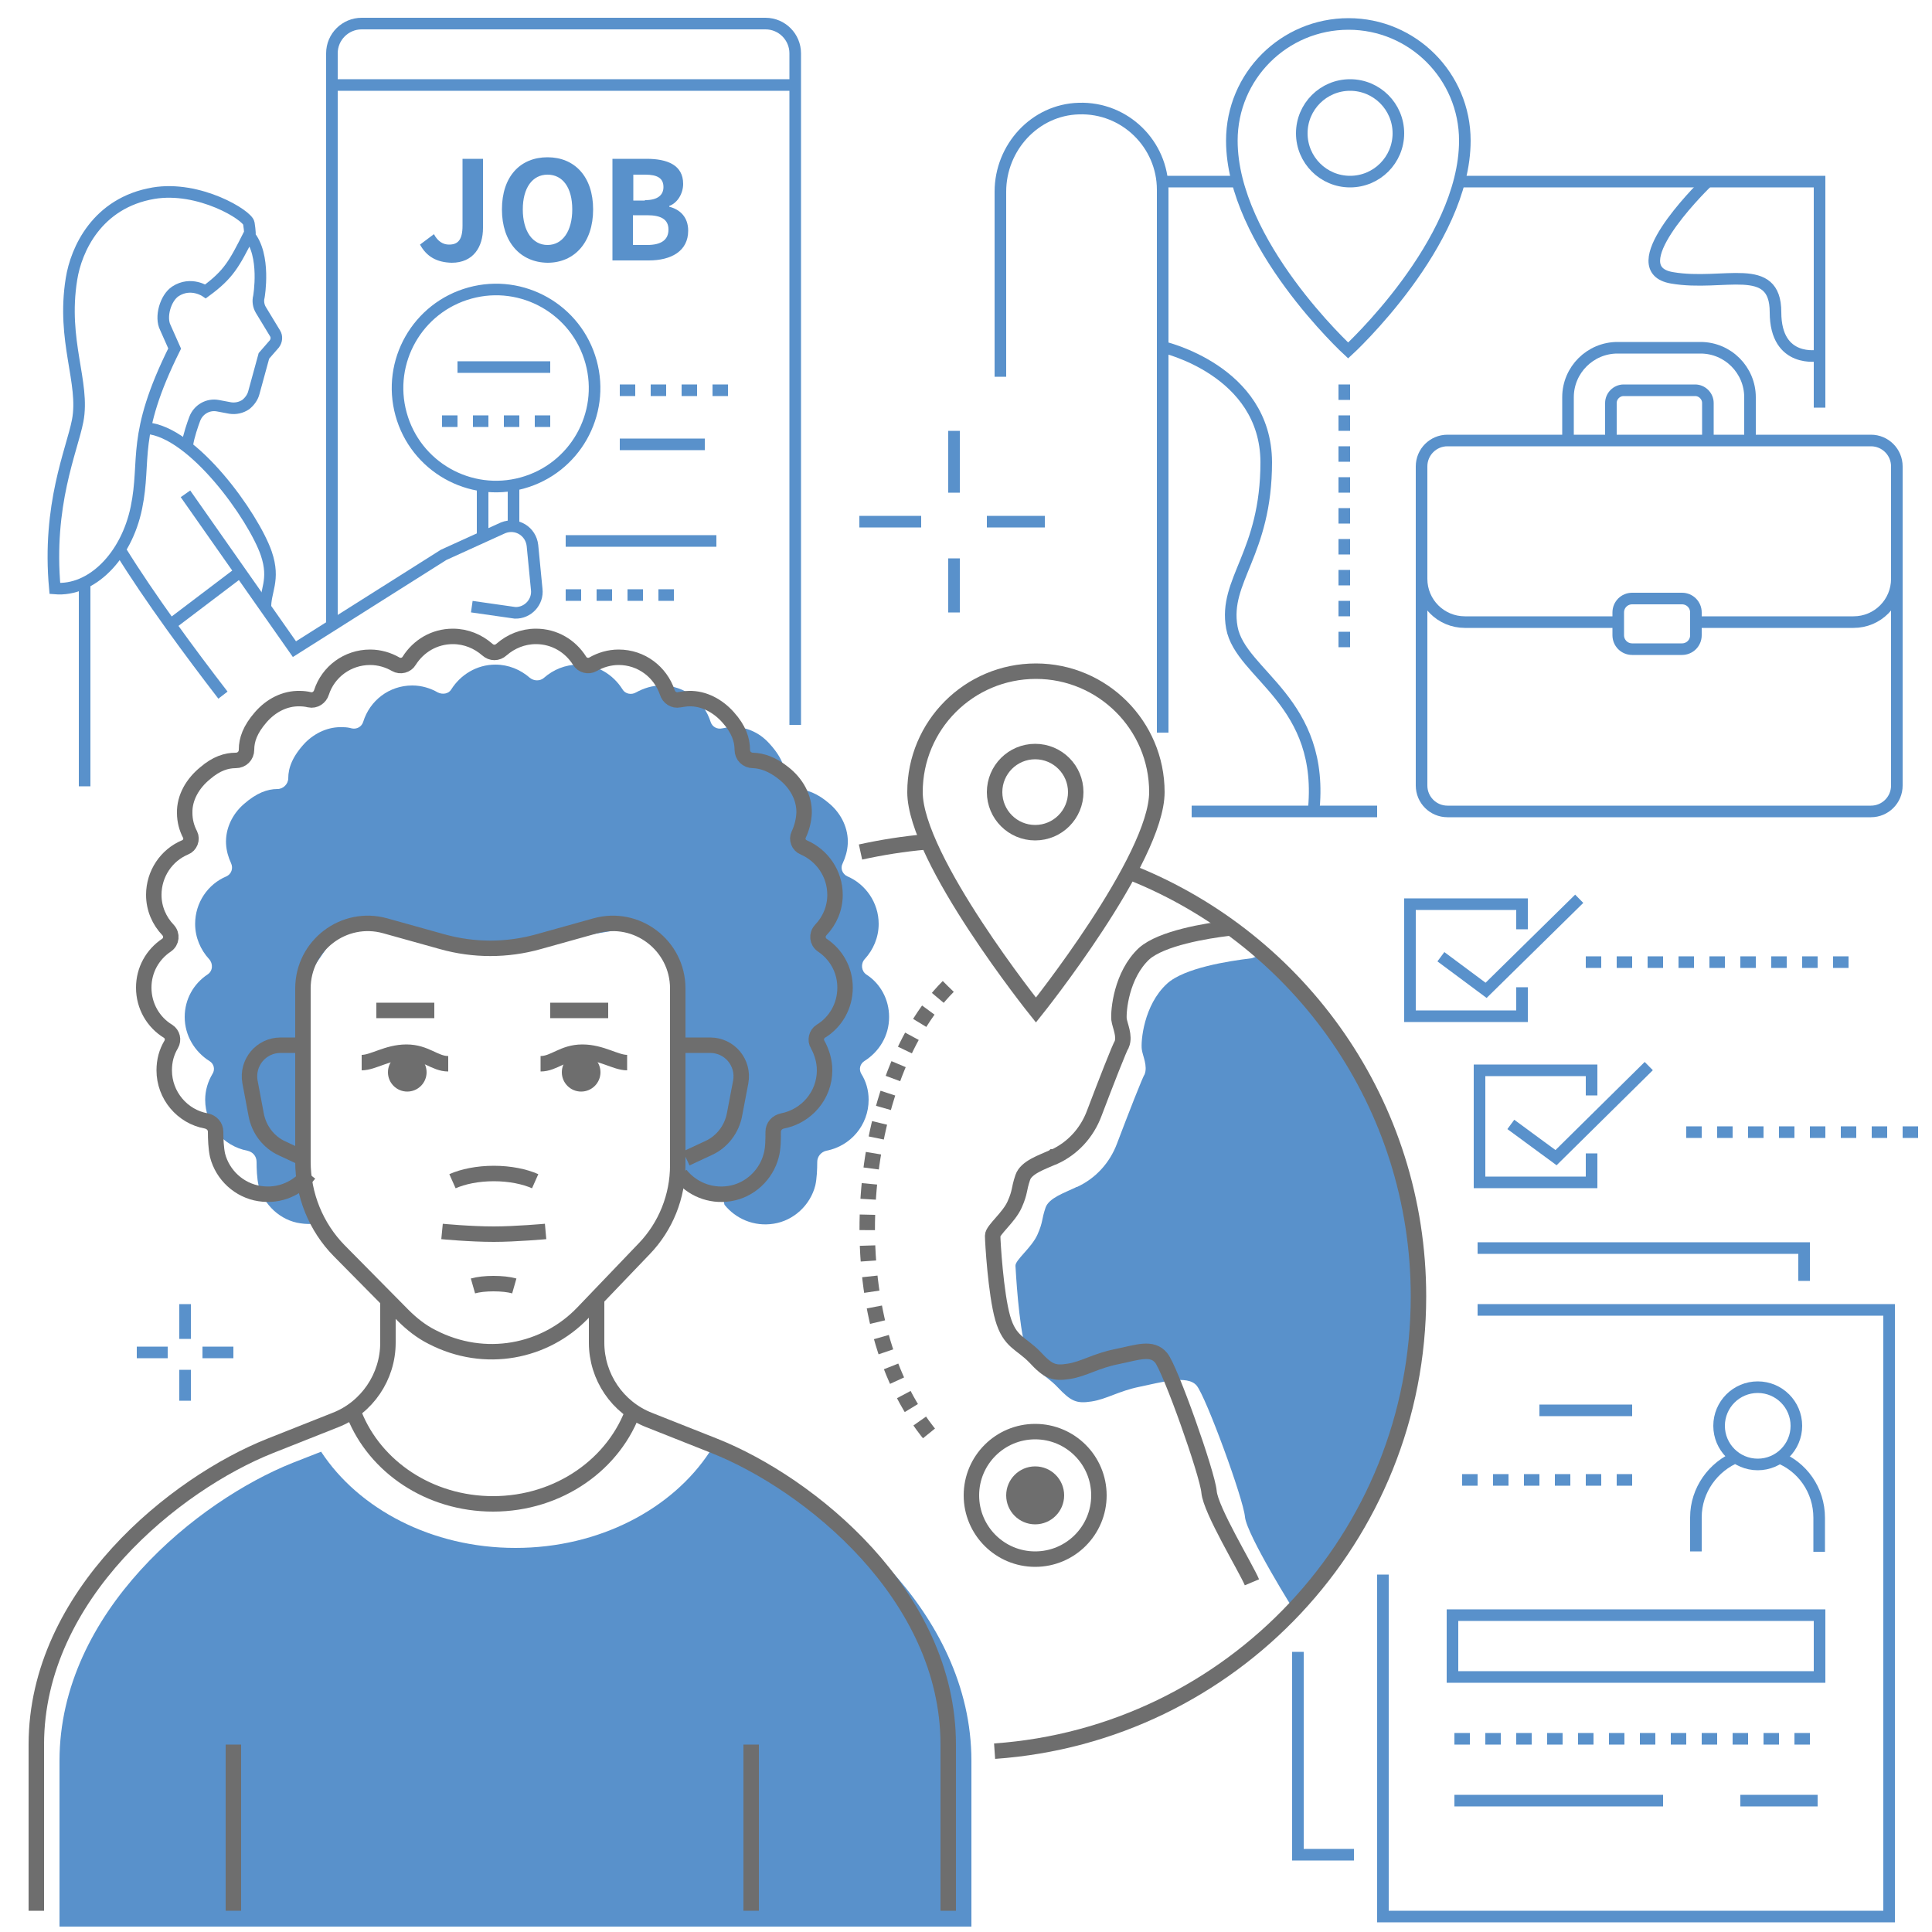 <?xml version="1.0" encoding="utf-8"?>
<!-- Generator: Adobe Illustrator 26.0.3, SVG Export Plug-In . SVG Version: 6.00 Build 0)  -->
<svg version="1.1" id="Layer_1" xmlns="http://www.w3.org/2000/svg" xmlns:xlink="http://www.w3.org/1999/xlink" x="0px" y="0px"
	 viewBox="0 0 500 500" style="enable-background:new 0 0 500 500;" xml:space="preserve">
<style type="text/css">
	.st0{fill:none;stroke:#5991CB;stroke-width:3;stroke-linejoin:round;stroke-miterlimit:10;}
	.st1{fill:#5991CB;}
	.st2{fill:none;stroke:#6E6E6E;stroke-width:4;stroke-miterlimit:10;}
	.st3{fill:#6E6E6E;}
	.st4{fill:none;stroke:#6E6E6E;stroke-width:4;stroke-miterlimit:10;stroke-dasharray:4,4;}
	.st5{fill:none;stroke:#5991CB;stroke-width:3;stroke-miterlimit:10;}
	.st6{fill:none;stroke:#5991CB;stroke-width:3;stroke-miterlimit:10;stroke-dasharray:4,4;}
</style>
<g>
	<g>
		<line class="st0" x1="246.9" y1="111.5" x2="246.9" y2="127.5"/>
		<line class="st0" x1="270.4" y1="135" x2="255.4" y2="135"/>
		<line class="st0" x1="246.9" y1="158.5" x2="246.9" y2="144.5"/>
		<line class="st0" x1="222.4" y1="135" x2="238.4" y2="135"/>
	</g>
	<g>
		<line class="st0" x1="47.9" y1="337.5" x2="47.9" y2="346.5"/>
		<line class="st0" x1="60.4" y1="350" x2="52.4" y2="350"/>
		<line class="st0" x1="47.9" y1="362.5" x2="47.9" y2="354.5"/>
		<line class="st0" x1="35.4" y1="350" x2="43.4" y2="350"/>
	</g>
	<g>
		<path class="st1" d="M322.2,392.6c-0.4-4.7-10.1-31.1-12.5-34c-2.4-2.9-9.4-0.8-14.8,0.3c-5.4,1.1-8.5,3.2-12.4,3.8
			c-3.9,0.6-5.3,0-8.8-3.7c-3.5-3.7-6.5-3.8-8.3-10.1c-1.8-6.3-2.5-19.7-2.6-21.3c-0.1-1.5,4.2-4.7,5.7-8.1c1.5-3.4,1-3.8,2.1-7
			c0.9-2.5,4.9-3.8,7.8-5.2c0.1-0.1,0.2-0.1,0.2-0.1c0,0,0.1,0,0.1,0c4.8-2.2,8.5-6.2,10.4-11.3c2.8-7.4,6.7-17.4,7.1-17.8
			c0.9-2.2-0.5-4.9-0.7-6.5c-0.3-2.1,0.5-11.5,6.5-17c4.4-4.1,16-5.9,21.9-6.6l2.9-1l20.5,23.6l13.3,27l4.8,19.2v34.4l-8.7,32.4
			L343,408l-7.8,9.2C335.1,417.2,322.7,397.3,322.2,392.6z"/>
		<path class="st1" d="M191.1,378.6l-7.4-2.9c-9.7,14.8-28.6,24.9-50.3,24.9c-21.7,0-40.6-10.1-50.3-24.9l-7.4,2.9
			c-24.3,9.7-60.3,38.4-60.3,77.1v42.9h236v-42.9C251.4,416.9,215.4,388.2,191.1,378.6z"/>
		<path class="st1" d="M187.5,311.8c2.9,3.6,7.6,5.7,12.7,4.9c5.2-0.8,9.5-4.8,10.8-9.9c0.4-1.8,0.5-4.2,0.5-6.1
			c0-1.4,1-2.6,2.4-2.9c6.2-1.2,10.9-6.6,10.9-13.2c0-2.5-0.7-4.8-1.9-6.7c-0.7-1.2-0.3-2.6,0.8-3.3c3.8-2.4,6.4-6.5,6.4-11.4
			c0-4.6-2.3-8.7-5.9-11c-1.3-0.9-1.5-2.8-0.4-4c2.2-2.4,3.6-5.6,3.6-9.1c0-5.5-3.4-10.3-8.1-12.3c-1.3-0.6-1.9-2.1-1.2-3.4
			c0.7-1.5,1.2-3.2,1.3-5c0.2-3.9-1.6-7.7-4.6-10.3c-3.3-2.9-6.1-3.8-8.7-3.9c-1.5,0-2.8-1.3-2.8-2.8c0-2.7-1.1-5.7-4.4-9.2
			c-2.5-2.7-6.1-4.3-9.8-4c-0.8,0-1.5,0.2-2.2,0.3c-1.3,0.3-2.6-0.4-3-1.7c-1.7-5.4-6.7-9.4-12.7-9.4c-2.4,0-4.6,0.7-6.6,1.8
			c-1.2,0.7-2.8,0.4-3.5-0.8c-2.4-3.8-6.5-6.4-11.4-6.4c-3.4,0-6.5,1.3-8.9,3.4c-1,0.9-2.6,0.9-3.7,0c-2.4-2.1-5.5-3.4-8.9-3.4
			c-4.8,0-9,2.6-11.4,6.4c-0.7,1.2-2.3,1.4-3.5,0.8c-1.9-1.1-4.2-1.8-6.6-1.8c-6,0-11,3.9-12.7,9.4c-0.4,1.3-1.7,2-3,1.7
			c-0.7-0.2-1.4-0.3-2.2-0.3c-3.7-0.2-7.2,1.4-9.8,4c-3.3,3.5-4.4,6.5-4.4,9.2c0,1.5-1.3,2.8-2.8,2.8c-2.6,0-5.4,1-8.7,3.9
			c-3,2.6-4.8,6.4-4.6,10.3c0.1,1.8,0.6,3.5,1.3,5c0.6,1.3,0.1,2.8-1.2,3.4c-4.8,2-8.1,6.8-8.1,12.3c0,3.5,1.4,6.7,3.6,9.1
			c1.1,1.2,1,3.1-0.4,4c-3.6,2.4-5.9,6.4-5.9,11c0,4.8,2.6,9,6.4,11.4c1.2,0.7,1.5,2.2,0.8,3.3c-1.2,2-1.9,4.3-1.9,6.7
			c0,6.6,4.7,12,10.9,13.2c1.4,0.3,2.4,1.4,2.4,2.9c0,1.8,0.1,4.3,0.5,6c1.3,5.1,5.7,9.2,10.9,9.9c1.3,0.2,2.6,0.2,3.8,0.1
			l-2.3-14.6l0-49.1l7.7-11.2l13.6-2.1l14.6,4.1l18.3,1.3l31-5.2l7.2,4.5l4.5,9.8v51.6l10.7,3.4L187.5,311.8z"/>
		<path class="st2" d="M318,240.2c-5.9,0.7-17.4,2.6-21.9,6.6c-5.9,5.5-6.7,14.8-6.5,17c0.2,1.6,1.6,4.3,0.7,6.5
			c-0.4,0.4-4.3,10.4-7.1,17.8c-1.9,5.1-5.6,9.1-10.4,11.3c0,0-0.1,0-0.1,0c-0.1,0.1-0.2,0.1-0.2,0.1c-2.9,1.3-6.9,2.6-7.8,5.2
			c-1.1,3.2-0.6,3.6-2.1,7c-1.5,3.4-5.7,6.6-5.7,8.1c0,1.5,0.8,15,2.6,21.3c1.8,6.3,4.7,6.4,8.3,10.1c3.5,3.8,5,4.3,8.8,3.7
			c3.9-0.6,6.9-2.7,12.4-3.8c5.4-1.1,9.1-2.6,11.5,0.3c2.4,2.9,12,30,12.4,34.7c0.4,4.7,9.5,19.6,11.1,23.4"/>
		<circle class="st3" cx="150.4" cy="277.5" r="5"/>
		<circle class="st3" cx="105.4" cy="277.5" r="5"/>
		<circle class="st3" cx="267.9" cy="387" r="7.5"/>
		<path class="st2" d="M164.1,364.4c-4.9,14.4-19.4,24.8-36.5,24.8c-16.5,0-30.5-9.6-35.9-23.1"/>
		<path class="st2" d="M79.4,270.5h-6.8c-5,0-8.8,4.5-7.9,9.5l1.6,8.5c0.7,3.8,3.2,7.1,6.7,8.7l5.8,2.7"/>
		<path class="st2" d="M175.4,270.5h8.4c5,0,8.8,4.5,7.9,9.5l-1.6,8.4c-0.7,3.8-3.2,7.1-6.7,8.7l-5.8,2.7"/>
		<path class="st2" d="M114.4,318.7c0,0,7.2,0.7,13.4,0.7c5.6,0,13.4-0.7,13.4-0.7"/>
		<path class="st2" d="M117.1,305.7c2.7-1.2,6.5-2,10.7-2c4.2,0,8,0.8,10.7,2"/>
		<path class="st2" d="M122.4,332.8c1.4-0.4,3.3-0.6,5.3-0.6c2.1,0,4,0.2,5.4,0.6"/>
		<path class="st2" d="M99.7,239.6c-10.7-3-21.3,5.1-21.3,16.2l0,44.8c0,8.7,3.4,17,9.4,23.1l16.5,16.7c2.2,2.2,4.7,4.2,7.5,5.6
			c13.7,7.1,29.3,3.9,39-6.2l15.9-16.6c5.6-5.8,8.7-13.6,8.7-21.6v-45.8c0-11.1-10.6-19.2-21.3-16.2l-14.7,4.1
			c-8.2,2.3-16.8,2.3-25,0L99.7,239.6z"/>
		<path class="st2" d="M176.1,304c2.9,3.6,7.6,5.7,12.7,4.9c5.2-0.8,9.5-4.8,10.8-9.9c0.5-1.8,0.5-4.2,0.5-6.1c0-1.4,1-2.5,2.4-2.8
			c6.2-1.2,10.9-6.6,10.9-13.1c0-2.4-0.7-4.7-1.8-6.7c-0.7-1.1-0.3-2.7,0.8-3.4c3.8-2.3,6.3-6.5,6.3-11.3c0-4.6-2.3-8.6-5.9-11
			c-1.3-0.9-1.5-2.7-0.4-3.9c2.3-2.4,3.7-5.6,3.7-9.1c0-5.5-3.3-10.2-8.1-12.3c-1.3-0.5-1.9-2.1-1.3-3.3c0.8-1.7,1.3-3.6,1.4-5.6
			c0.1-4.1-2.1-7.8-5.3-10.3c-3-2.4-5.6-3.2-7.9-3.3c-1.6,0-2.8-1.2-2.8-2.8c0-2.5-0.9-5.3-3.7-8.4c-2.6-2.9-6.2-4.9-10.1-4.8
			c-0.9,0-1.7,0.2-2.5,0.3c-1.4,0.3-2.7-0.6-3.1-1.9c-1.8-5.3-6.7-9.1-12.6-9.1c-2.4,0-4.7,0.7-6.6,1.8c-1.2,0.7-2.8,0.3-3.5-0.9
			c-2.4-3.8-6.5-6.3-11.3-6.3c-3.4,0-6.5,1.3-8.9,3.4c-1.1,1-2.6,1-3.7,0c-2.4-2.1-5.5-3.4-8.9-3.4c-4.8,0-8.9,2.5-11.3,6.3
			c-0.7,1.2-2.3,1.6-3.5,0.9c-1.9-1.1-4.2-1.8-6.6-1.8c-5.9,0-10.9,3.8-12.6,9.1c-0.4,1.3-1.7,2.2-3.1,1.9c-0.8-0.2-1.7-0.3-2.5-0.3
			c-3.9-0.1-7.5,1.8-10.1,4.8c-2.8,3.2-3.7,5.9-3.7,8.4c0,1.6-1.2,2.8-2.8,2.8c-2.4,0-5,0.8-7.9,3.3c-3.2,2.6-5.4,6.3-5.3,10.3
			c0,2,0.5,3.9,1.4,5.6c0.6,1.2,0,2.8-1.3,3.3c-4.8,2-8.1,6.8-8.1,12.3c0,3.5,1.4,6.7,3.7,9.1c1.1,1.2,0.9,3-0.4,3.9
			c-3.6,2.4-5.9,6.4-5.9,11c0,4.8,2.5,9,6.3,11.3c1.1,0.7,1.5,2.2,0.8,3.4c-1.2,2-1.8,4.2-1.8,6.7c0,6.5,4.7,12,10.9,13.1
			c1.4,0.3,2.4,1.4,2.4,2.8c0,1.8,0.1,4.3,0.5,6.1c1.3,5.1,5.6,9.1,10.9,9.9c5.2,0.8,9.9-1.4,12.8-5.1"/>
		<line class="st2" x1="142.4" y1="261.5" x2="157.4" y2="261.5"/>
		<line class="st2" x1="97.4" y1="261.5" x2="112.4" y2="261.5"/>
		<path class="st2" d="M139.9,275.3c3.5,0,5.8-3,10.8-3c5,0,8.6,2.7,11.6,2.7"/>
		<path class="st2" d="M116,275.3c-3.5,0-5.8-3-10.8-3c-5,0-8.6,2.7-11.6,2.7"/>
		<path class="st2" d="M154.4,336.5v11c0,8.8,5.4,16.8,13.6,20l16.9,6.7c24.4,9.7,60.5,38.5,60.5,77.3v43"/>
		<path class="st2" d="M292.9,225.9c43.5,17.4,74.2,59.9,74.2,109.6c0,62.4-48.4,113.4-109.7,117.7"/>
		<path class="st2" d="M222.7,220.5c5.5-1.2,11.1-2.1,16.8-2.6"/>
		<path class="st2" d="M299.4,205c0,17.3-31.3,56.4-31.3,56.4s-31.3-39.1-31.3-56.4c0-17.3,14-31.3,31.3-31.3
			C285.3,173.7,299.4,187.7,299.4,205z"/>
		<circle class="st2" cx="267.9" cy="205" r="10.5"/>
		<circle class="st2" cx="267.9" cy="387" r="16.5"/>
		<path class="st4" d="M245.4,255.3c-24.2,24.2-30.3,87.7-3,118"/>
		<line class="st2" x1="194.4" y1="451.5" x2="194.4" y2="494.5"/>
		<path class="st2" d="M100.4,336.5v11c0,8.8-5.4,16.8-13.6,20l-16.9,6.7c-24.4,9.7-60.5,38.5-60.5,77.3v43"/>
		<line class="st2" x1="60.4" y1="451.5" x2="60.4" y2="494.5"/>
	</g>
	<g>
		<g>
			<path class="st5" d="M441.6,47.3c-2.2,2.2-22.3,22.3-8.9,24.6s26.8-4.5,26.8,8.9c0,13.4,11.2,11.2,11.2,11.2"/>
		</g>
		<g>
			<path class="st5" d="M379.1,36.4c0,26.6-30.2,54.3-30.2,54.3S318.8,63,318.8,36.4c0-16.7,13.5-30.2,30.2-30.2
				C365.6,6.2,379.1,19.7,379.1,36.4z"/>
			<circle class="st5" cx="349.4" cy="34.5" r="12.5"/>
			<path class="st5" d="M258.9,97.5V49.6c0-11.4,8.9-21.2,20.3-21.5c11.9-0.4,21.7,9.2,21.7,21v140.5"/>
			<line class="st5" x1="321.4" y1="47" x2="300.4" y2="47"/>
			<polyline class="st5" points="470.9,105.5 470.9,47 377.4,47 			"/>
			<line class="st5" x1="308.4" y1="210" x2="356.4" y2="210"/>
			<path class="st5" d="M484.2,210H374.6c-3.7,0-6.7-3-6.7-6.7v-82.6c0-3.7,3-6.7,6.7-6.7h109.6c3.7,0,6.7,3,6.7,6.7v82.6
				C490.9,207,487.9,210,484.2,210z"/>
			<path class="st5" d="M452.9,114.5v-11.7c0-7-5.7-12.8-12.8-12.8h-21.5c-7,0-12.8,5.7-12.8,12.8v11.7"/>
			<path class="st5" d="M416.9,114.5v-10.2c0-1.8,1.5-3.3,3.3-3.3h18.5c1.8,0,3.3,1.5,3.3,3.3v10.2"/>
			<path class="st5" d="M419.4,161h-40.3c-6.2,0-11.2-5-11.2-11.2v-6.3"/>
			<path class="st5" d="M490.9,143.5v6.3c0,6.2-5,11.2-11.2,11.2h-40.3"/>
			<path class="st5" d="M435.3,168h-12.9c-2,0-3.6-1.6-3.6-3.6v-5.9c0-2,1.6-3.6,3.6-3.6h12.9c2,0,3.6,1.6,3.6,3.6v5.9
				C438.9,166.4,437.3,168,435.3,168z"/>
			<line class="st6" x1="347.9" y1="167.5" x2="347.9" y2="98.5"/>
			<path class="st5" d="M300.9,89.8c0,0,26.7,6,26.8,29.8c0,23.8-11.1,30.5-8.9,42.8c2.2,12.3,24.4,19,21.1,48"/>
		</g>
	</g>
	<g>
		<g>
			<polyline class="st5" points="382.4,323 466.9,323 466.9,331.5 			"/>
			<polyline class="st5" points="350.4,480 335.9,480 335.9,427.5 			"/>
			<polyline class="st5" points="382.4,339 488.9,339 488.9,496 357.9,496 357.9,407.5 			"/>
			<rect x="375.9" y="418" class="st5" width="95" height="16"/>
			<line class="st5" x1="430.4" y1="466" x2="376.4" y2="466"/>
			<line class="st5" x1="470.4" y1="466" x2="450.4" y2="466"/>
			<line class="st6" x1="376.4" y1="450" x2="470.4" y2="450"/>
			<line class="st6" x1="422.4" y1="383" x2="376.4" y2="383"/>
			<line class="st5" x1="422.4" y1="365" x2="398.4" y2="365"/>
			<path class="st5" d="M438.9,401.5v-8.8c0-7.1,4.5-13.2,10.7-15.7"/>
			<path class="st5" d="M460.1,377.1c6.3,2.4,10.7,8.5,10.7,15.7v8.8"/>
			<circle class="st5" cx="454.9" cy="369" r="10"/>
		</g>
	</g>
	<g>
		<g>
			<g>
				<path class="st1" d="M108.7,63.3l3.6-2.7c1,1.9,2.4,2.7,3.9,2.7c2.3,0,3.5-1.2,3.5-4.9V41.1h5.3V59c0,4.9-2.5,9-8.1,9
					C113,67.9,110.4,66.4,108.7,63.3z"/>
				<path class="st1" d="M129.9,54.2c0-8.6,4.8-13.5,11.8-13.5c7,0,11.8,5,11.8,13.5c0,8.5-4.8,13.8-11.8,13.8
					C134.7,67.9,129.9,62.7,129.9,54.2z M148.1,54.2c0-5.7-2.5-9-6.4-9c-3.9,0-6.4,3.4-6.4,9c0,5.6,2.5,9.2,6.4,9.2
					C145.6,63.4,148.1,59.8,148.1,54.2z"/>
				<path class="st1" d="M158.6,41.1h8.7c5.4,0,9.5,1.6,9.5,6.5c0,2.4-1.4,4.9-3.6,5.7v0.2c2.8,0.7,4.9,2.7,4.9,6.2
					c0,5.3-4.4,7.7-10.2,7.7h-9.4V41.1z M166.9,51.8c3.3,0,4.8-1.3,4.8-3.4c0-2.3-1.6-3.2-4.7-3.2h-3.1v6.7H166.9z M167.5,63.4
					c3.6,0,5.5-1.3,5.5-4c0-2.6-1.9-3.7-5.5-3.7h-3.7v7.7H167.5z"/>
			</g>
		</g>
		<g>
			<line class="st5" x1="85.4" y1="22" x2="205.4" y2="22"/>
			<path class="st5" d="M122.1,157l11.2,1.6c3.3,0.1,6-2.8,5.6-6.1l-1.1-11.3c-0.4-3.7-4.1-6-7.6-4.6l-15.4,7L76.2,168L48,127.8"/>
			<path class="st5" d="M31.2,142.5c7.6,12.3,18.1,26.5,26.5,37.4"/>
			<path class="st5" d="M68.7,157.5c-0.2-4.5,2.6-7.3,0.2-14.3c-3.3-9.5-18.9-31.5-31-32.4"/>
			<path class="st5" d="M64.5,62.2c0.3-1.6,0.2-2.3-0.1-4.4c-0.3-2.1-12.9-9.8-24.7-7.8c-14.6,2.5-20,14.6-21.2,22.2
				C15.9,88.3,22,99,20.1,108.9c-1.5,7.7-7.9,21.7-5.9,43.4c9.5,0.8,18.5-8.3,21.1-20.9c2.6-12.6-1.4-18.5,9.9-41.2l-2.4-5.4
				c-1.4-2.7,0-7.7,2.6-9.4c4-2.6,7.8,0,7.8,0c6-4.4,7.4-7.1,11.2-14.6c4.5,5.2,2.6,16,2.6,16c-0.3,1.1-0.1,2.4,0.5,3.4l3.7,6.1
				c0.5,0.8,0.4,1.9-0.2,2.7l-2.7,3.1l-2.6,9.5c-0.3,1.2-1.1,2.3-2.1,3.1c-1.2,0.8-2.6,1.1-4,0.9l-3.2-0.6c-2.6-0.5-5.1,1-6,3.4
				c-0.5,1.3-1.6,4.5-1.9,6.6"/>
			<line class="st5" x1="21.9" y1="150.5" x2="21.9" y2="203.5"/>
			<line class="st5" x1="44.2" y1="161.6" x2="62.4" y2="147.8"/>
			
				<ellipse transform="matrix(0.964 -0.265 0.265 0.964 -22.03 37.564)" class="st5" cx="128.4" cy="100.5" rx="25.5" ry="25.5"/>
			<line class="st5" x1="132.9" y1="126.5" x2="132.9" y2="136.5"/>
			<line class="st5" x1="124.9" y1="126.5" x2="124.9" y2="138.5"/>
			<path class="st5" d="M85.9,161.5V13.8c0-4.3,3.5-7.7,7.7-7.7h104.5c4.3,0,7.7,3.5,7.7,7.7v173.8"/>
			<line class="st5" x1="118.4" y1="95" x2="142.4" y2="95"/>
			<line class="st6" x1="114.4" y1="109" x2="142.4" y2="109"/>
			<line class="st6" x1="160.4" y1="101" x2="189.4" y2="101"/>
			<line class="st5" x1="160.4" y1="115" x2="182.4" y2="115"/>
			<line class="st5" x1="146.4" y1="140" x2="185.4" y2="140"/>
			<line class="st6" x1="146.4" y1="154" x2="178.4" y2="154"/>
		</g>
	</g>
	<polyline class="st5" points="393.9,240.5 393.9,234 364.9,234 364.9,263 393.9,263 393.9,255.5 	"/>
	<line class="st6" x1="410.4" y1="249" x2="479.4" y2="249"/>
	<line class="st6" x1="436.4" y1="293" x2="499.4" y2="293"/>
	<polyline class="st5" points="372.9,247.6 384.6,256.3 408.7,232.6 	"/>
	<polyline class="st5" points="411.9,283.5 411.9,277 382.9,277 382.9,306 411.9,306 411.9,298.5 	"/>
	<polyline class="st5" points="391,291 402.7,299.6 426.7,275.9 	"/>
</g>
</svg>
